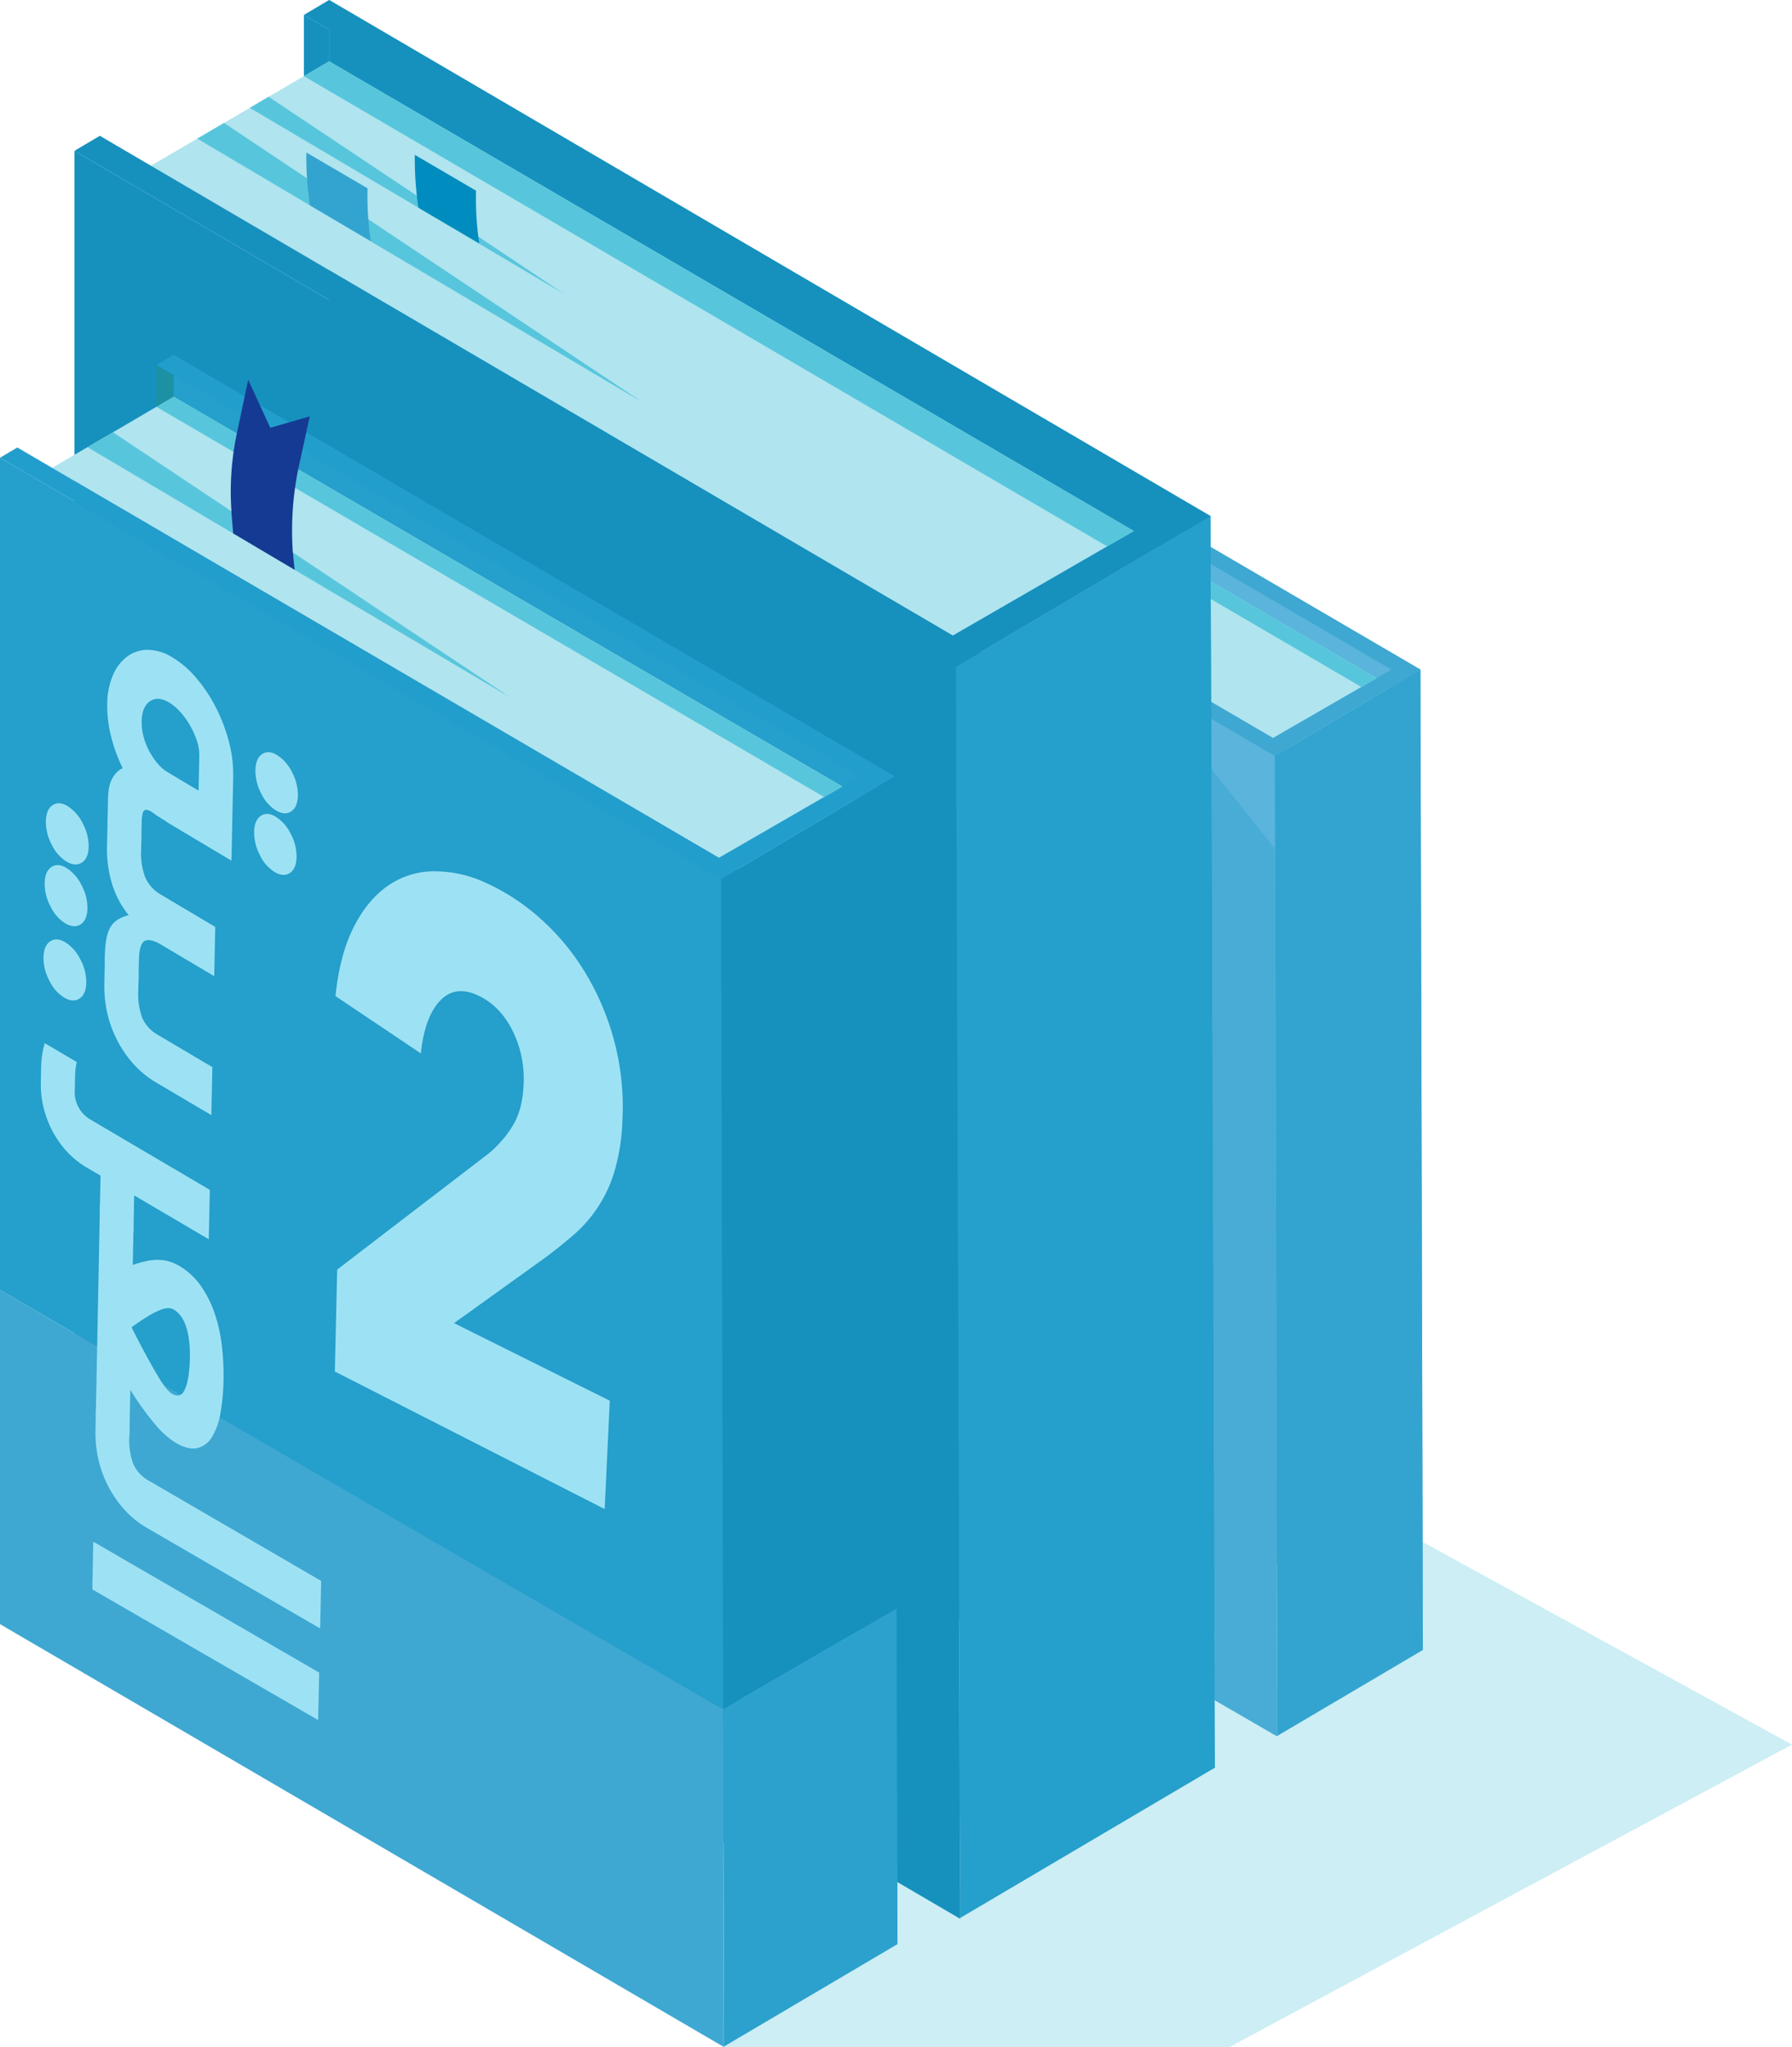 <svg xmlns="http://www.w3.org/2000/svg" width="626.203" height="715.113" viewBox="0 0 626.203 715.113"><g transform="translate(-225.026 -561.921)"><path d="M851.228,1171.406,654.713,1277.034H477.972l56.255-279.5Z" fill="#cceef4"/><path d="M722.241,1138.347,509.89,1014.334V672.251L721.378,795.843Z" fill="#5bb4db"/><path d="M509.9,684.522l-35.68,20.9L675.547,823.074l35.7-21.221Z" fill="#b0e4ef"/><path d="M675.547,823.074l.79,333.535L708.7,1137.8l7.581-338.938Z" fill="#57c6dc"/><path d="M722.241,1138.347l-50.906,30.03L670.468,826l5-2.959,45.91-27.194Z" fill="#33a4d0"/><path d="M671.313,1168.506,458.962,1044.494V702.41L670.449,826Z" fill="#5bb4db"/><path d="M649.482,1155.9l21.831,12.607L670.4,858.211l-22.188-27.787Z" fill="#48acd6"/><path d="M721.378,795.843,509.89,672.251l-5.036,2.982,206.393,120.6-41.4,23.912L464.04,699.4l-5.078,3.007L670.45,826l50.928-30.159Z" fill="#3ea8d2"/><path d="M504.854,675.233v12.246l5.049-2.957v-6.354Z" fill="#1d91a4"/><path d="M504.854,687.479l5.049-2.957L706.055,798.827l-5.334,3.081Z" fill="#57c6dc"/><path d="M649.5,1179.5,340.02,998.485V561.921L648,742.206Z" fill="#1691be"/><path d="M630.3,752.722,567.92,789.8,277.7,619.858,312.319,599.6l2.945-1.735,3.631-2.138,3.026-1.776,18.116-10.611Z" fill="#b0e4ef"/><path d="M567.925,789.781l1.38,421.629,56.543-32.863,13.244-431.068Z" fill="#57c6dc"/><path d="M649.5,1179.5l-88.938,52.465-1.515-437.083,8.733-5.169L648,742.206Z" fill="#259fcb"/><path d="M560.527,1232.2,251.043,1051.177V614.614L559.019,794.9Z" fill="#1691be"/><path d="M648,742.205,340.02,561.921l-8.8,5.211L630.3,742.18,557.96,783.957,259.914,609.36l-8.872,5.254L559.019,794.9,648,742.206Z" fill="#1691be"/><path d="M331.221,567.132v21.4l8.821-5.167v-11.1Z" fill="#1691be"/><path d="M331.221,588.527l8.821-5.167L621.224,747.419l-9.318,5.382Z" fill="#57c6dc"/><path d="M538.636,1241.109,285.69,1093.389V685.91L537.608,833.13Z" fill="#259fcb"/><path d="M525.555,840.276l-42.526,25.3L243.2,725.407l12.387-7.263,8.917-5.2,21.183-12.427Z" fill="#b0e4ef"/><path d="M483.016,865.566l.941,397.3,38.551-22.406,9.03-403.732Z" fill="#57c6dc"/><path d="M537.608,833.13l-54.687,32.393-5.955,3.524L477.7,1159.1l60.64-35.169Z" fill="#1691be"/><path d="M477.7,1159.1l.3,117.781,60.637-35.771-.3-117.18Z" fill="#2ca1cd"/><path d="M476.943,869.055,225.026,721.835v290.75l252.649,146.527Z" fill="#259fcb"/><path d="M225.026,1012.586v116.729l252.946,147.72-.3-117.921Z" fill="#3ea8d2"/><path d="M537.607,833.129,285.69,685.91l-6,3.552L525.541,833.111,476.221,861.6,231.075,718.253l-6.049,3.582L476.943,869.054l60.664-35.925Z" fill="#229ecd"/><path d="M279.692,689.462V704.05l6.015-3.523v-7.568Z" fill="#1d91a4"/><path d="M279.692,704.05l6.015-3.523L519.355,836.684,513,840.353Z" fill="#57c6dc"/><path d="M538.636,1219.391l21.891,12.8-1.244-347.25-21.675-28.466Z" fill="#1691be"/><path d="M293.956,610.353l155.5,92.058L303.315,604.872Z" fill="#57c6dc"/><path d="M403.383,805.617l-74.521-44.1-.847-.525-20.859-12.346-.646-.363-50.918-30.14,8.917-5.2,41.4,27.6.565.4,20.9,13.96.766.525Z" fill="#57c6dc"/><path d="M422.427,664.805l-51.2-30.341L312.319,599.6l2.945-1.735,3.631-2.138,51.765,34.537,21.505,14.324Z" fill="#57c6dc"/><path d="M354.593,646.148l-21.281-12.5a116.886,116.886,0,0,1-1.233-18.45l21.384,12.507A105.677,105.677,0,0,0,354.593,646.148Z" fill="#33a4d0"/><path d="M392.5,646.972l-21.281-12.5a116.771,116.771,0,0,1-1.233-18.45l21.384,12.507A105.582,105.582,0,0,0,392.5,646.972Z" fill="#008cbe"/><path d="M329.225,725.891a108.118,108.118,0,0,0-1.977,27.194c0,.363.04,1.009.121,1.816.161,1.573.363,3.792.645,6.092l-20.859-12.346-.646-.363c0-.2-.04-.4-.04-.6-.282-3.188-.524-6.093-.565-6.779v-.363a97.944,97.944,0,0,1,1.9-27.234l3.955-18.722,7.706,16.785,13.8-3.994Z" fill="#153a93"/><path d="M293.842,799.052a53.311,53.311,0,0,1,6.763,10.285,58.557,58.557,0,0,1,4.435,11.8,44.383,44.383,0,0,1,1.478,12.07l-.612,29.385-21.7-12.944q-.6-.359-1.156-.757c-.367-.263-.719-.493-1.054-.693q-1.914-1.141-3.319-2.179a5.849,5.849,0,0,0-2.319-1.183,1.178,1.178,0,0,0-1.344.851,11.617,11.617,0,0,0-.482,3.75l-.147,7.322-11.792-7.022.174-8.769q.1-4.974,1.678-7.41a8.79,8.79,0,0,1,3.433-3.318,55.91,55.91,0,0,1-4.064-11.178,43.346,43.346,0,0,1-1.31-11.26,25.55,25.55,0,0,1,2.04-10.126,15.877,15.877,0,0,1,5.031-6.476,11.974,11.974,0,0,1,7.193-2.257,16.782,16.782,0,0,1,8.616,2.714A33.926,33.926,0,0,1,293.842,799.052Zm-16.42,7.86q-2.793,1.91-2.895,7.018a19.523,19.523,0,0,0,.611,5.139,22.527,22.527,0,0,0,1.938,5.068,25.414,25.414,0,0,0,2.919,4.394,14.3,14.3,0,0,0,3.654,3.176l10.765,6.432.25-12.161a15.8,15.8,0,0,0-.858-5.349,29.105,29.105,0,0,0-2.435-5.364,26.484,26.484,0,0,0-3.42-4.7,17.363,17.363,0,0,0-3.807-3.209Q280.214,805,277.422,806.912Zm49.642,24.768a16.813,16.813,0,0,1,2.056,8.171q-.086,4.047-2.348,5.535t-5.37-.373a14.062,14.062,0,0,1-5.1-5.892,16.969,16.969,0,0,1-2.013-8.15q.086-4.049,2.3-5.567t5.224.285A14.529,14.529,0,0,1,327.064,831.68Zm-.459,21.532a16.767,16.767,0,0,1,2.055,8.161q-.086,4.043-2.347,5.531t-5.367-.364a14.039,14.039,0,0,1-5.1-5.884,16.943,16.943,0,0,1-2.012-8.139q.085-4.044,2.3-5.564t5.22.279A14.5,14.5,0,0,1,326.605,853.212Z" fill="#9de2f4"/><path d="M253.916,849.526A16.8,16.8,0,0,1,256,857.718q-.079,4.057-2.354,5.549t-5.406-.366a14.131,14.131,0,0,1-5.148-5.907,16.961,16.961,0,0,1-2.041-8.168q.08-4.062,2.307-5.584t5.259.282A14.616,14.616,0,0,1,253.916,849.526Zm-.424,21.591a16.773,16.773,0,0,1,2.084,8.181q-.08,4.053-2.353,5.546t-5.4-.36a14.1,14.1,0,0,1-5.146-5.9,16.925,16.925,0,0,1-2.04-8.157q.078-4.055,2.306-5.581t5.257.276A14.58,14.58,0,0,1,253.492,871.117Zm20.847-12.278a23.753,23.753,0,0,0,1.438,9.584,12.929,12.929,0,0,0,5.58,6.094l18.886,11.231-.356,17.207-18.478-10.968q-4.021-2.388-5.876-1.31t-1.968,6.691l-.149,7.437-11.78-6.979.049-2.481q.127-6.4,1.922-9.5t6.4-4.2a31.936,31.936,0,0,1-5.846-11.009,40.911,40.911,0,0,1-1.736-12.808l.208-10.468,11.793,7.025Z" fill="#9de2f4"/><path d="M253.086,897.052a16.73,16.73,0,0,1,2.083,8.168q-.08,4.049-2.352,5.542t-5.4-.353a14.069,14.069,0,0,1-5.143-5.881,16.887,16.887,0,0,1-2.039-8.145q.079-4.053,2.3-5.576t5.253.268A14.53,14.53,0,0,1,253.086,897.052Zm20.267,10.879a24.033,24.033,0,0,0,1.384,9.594,12.692,12.692,0,0,0,5.526,5.973l18.966,11.219-.347,16.776L279.82,940.238a33.811,33.811,0,0,1-8.5-7,39.972,39.972,0,0,1-5.73-8.658,39.377,39.377,0,0,1-3.224-9.426,42.179,42.179,0,0,1-.888-9.238l.207-10.445,11.78,6.981Z" fill="#9de2f4"/><path d="M260.155,972.629l-4.93-2.9a29.815,29.815,0,0,1-6.569-5.242,33.473,33.473,0,0,1-5.063-6.995,36.014,36.014,0,0,1-3.255-8.309,33.837,33.837,0,0,1-1.047-9.126l.088-4.563a34.3,34.3,0,0,1,.578-6.192,25.493,25.493,0,0,1,.72-2.944l11.194,6.6a16.574,16.574,0,0,0-.4,2.009,25.19,25.19,0,0,0-.211,3.042l-.09,4.564a11.055,11.055,0,0,0,5.7,10.606L298.341,977.6l-.357,17.259-26.069-15.32-.256,12.736-11.757-6.9Z" fill="#9de2f4"/><path d="M259.949,983.03l11.757,6.9-.279,13.9a36.94,36.94,0,0,1,5.36-1.454,17.018,17.018,0,0,1,4.318-.291,14.291,14.291,0,0,1,3.486.665,15.685,15.685,0,0,1,2.965,1.346,24.226,24.226,0,0,1,7.661,7.052,37.876,37.876,0,0,1,4.861,9.738,55.271,55.271,0,0,1,2.5,11.357,89.331,89.331,0,0,1,.558,12.053,72.243,72.243,0,0,1-1.041,11.11,23.889,23.889,0,0,1-2.9,8.381,8.344,8.344,0,0,1-5.139,4q-3.154.779-7.755-1.9a29.963,29.963,0,0,1-6.37-5.547,96.7,96.7,0,0,1-9.37-12.931l-.318,15.8-11.738-6.835Zm31,46.14a23.479,23.479,0,0,0-1.27-4.807,11.024,11.024,0,0,0-1.812-3.1,8.415,8.415,0,0,0-2.04-1.785,4.082,4.082,0,0,0-1.966-.562,7.4,7.4,0,0,0-2.7.587,28.636,28.636,0,0,0-4.1,2.06q-2.463,1.446-6.069,4.063,3.417,6.719,5.764,10.977t3.919,6.811a29.71,29.71,0,0,0,2.609,3.751,8.133,8.133,0,0,0,1.941,1.723,3.792,3.792,0,0,0,2.064.552,2.431,2.431,0,0,0,1.9-1.315,12.848,12.848,0,0,0,1.45-4.064,42.489,42.489,0,0,0,.718-7.837A38.017,38.017,0,0,0,290.945,1029.17Z" fill="#9de2f4"/><path d="M270.221,1063.85a23.7,23.7,0,0,0,1.38,9.513,12.485,12.485,0,0,0,5.507,5.883l60.148,34.977-.36,16.6-60.228-34.959a33.318,33.318,0,0,1-8.473-6.878,39.23,39.23,0,0,1-5.71-8.553,38.656,38.656,0,0,1-3.214-9.332,41.612,41.612,0,0,1-.885-9.161l.157-7.906,11.738,6.837Z" fill="#9de2f4"/><path d="M336.561,1146.25l-.359,16.574-78.91-45.639.33-16.676Z" fill="#9de2f4"/><path d="M342.029,1041.066l.823-35.614,52.979-40.587a38.9,38.9,0,0,0,8.5-9.9q3.327-5.572,3.668-14.264a37.783,37.783,0,0,0-3.977-18.94q-4.377-8.583-12.051-12.127-8.022-3.7-13.305,2.039-5.263,5.7-6.583,18.254L342.26,909.911q1.44-14.042,6.075-23.51,4.664-9.516,11.652-14.617a28.39,28.39,0,0,1,16.019-5.47,42.524,42.524,0,0,1,19.078,4.161,74.638,74.638,0,0,1,18.34,11.96,82.2,82.2,0,0,1,15.621,18.483,91.316,91.316,0,0,1,10.48,24.148,90,90,0,0,1,2.992,28.5,70.452,70.452,0,0,1-2.837,17.8,46.915,46.915,0,0,1-14.35,22.085q-4.579,3.93-9.4,7.558l-32.244,23.151,54.424,27.1-1.788,37.855Z" fill="#9de2f4"/></g></svg>